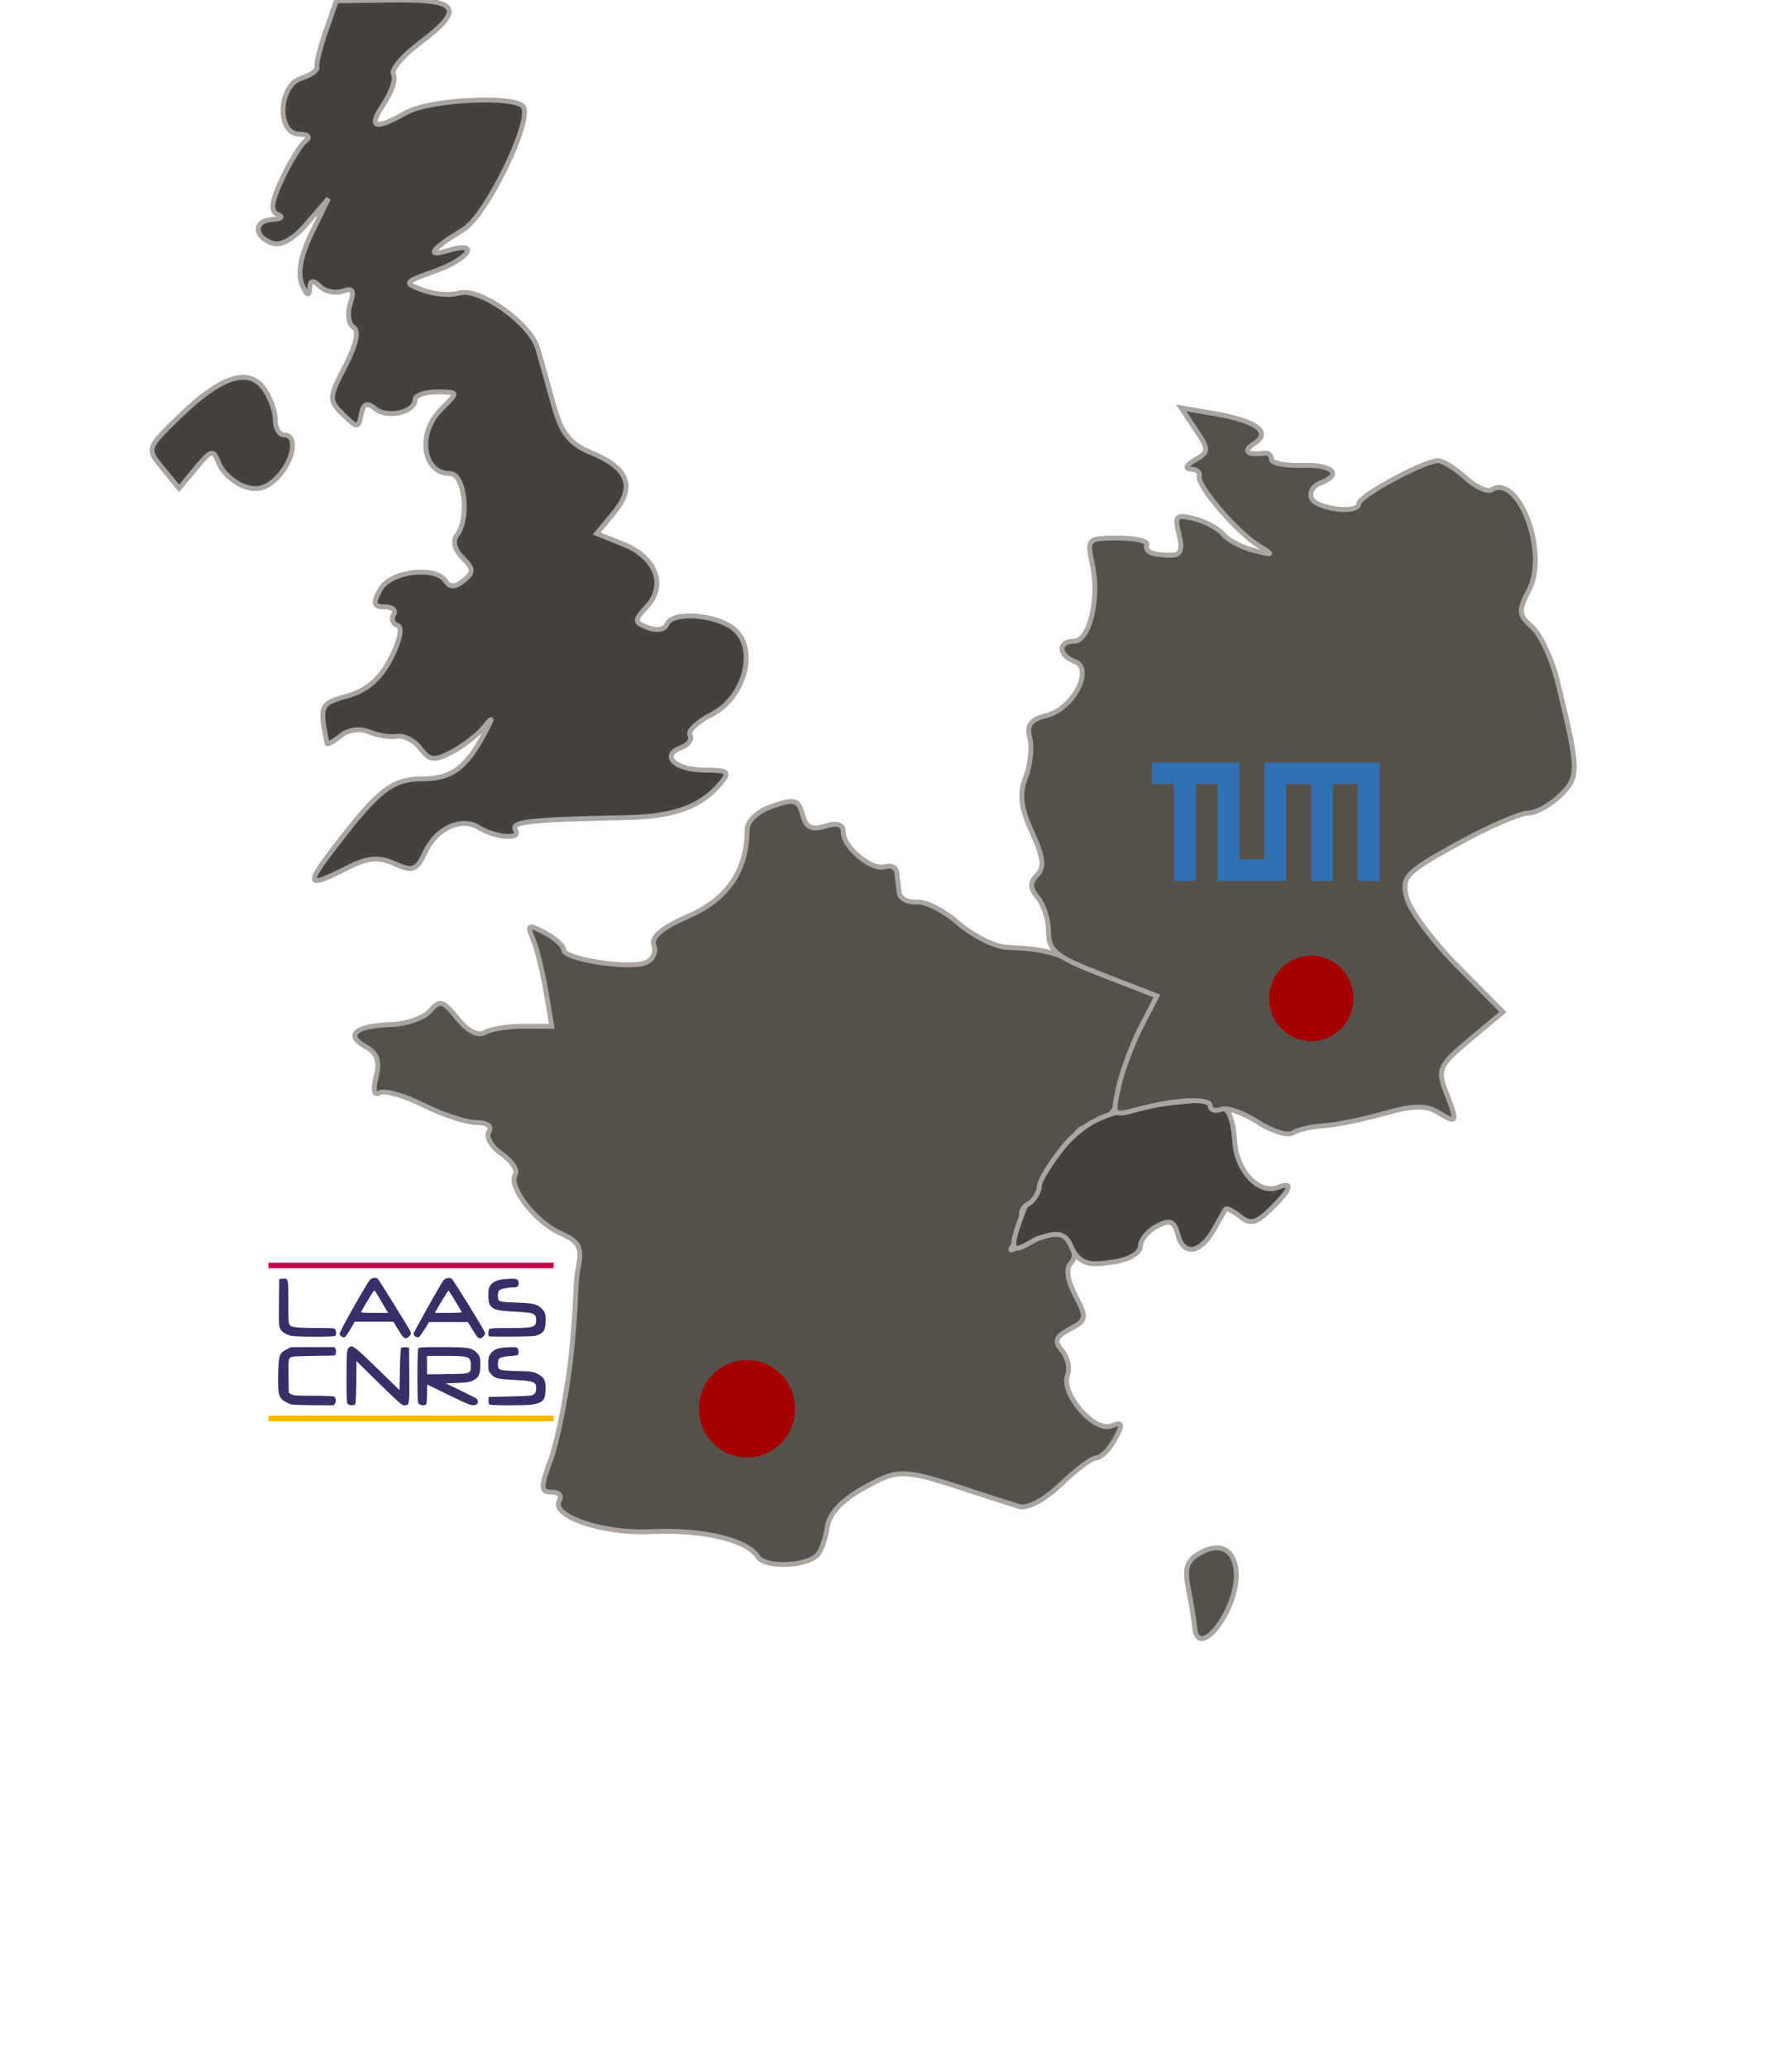 <?xml version="1.0" encoding="UTF-8" standalone="no"?>
<svg
   xmlns:sketch="http://www.bohemiancoding.com/sketch/ns"
   xmlns:dc="http://purl.org/dc/elements/1.1/"
   xmlns:cc="http://creativecommons.org/ns#"
   xmlns:rdf="http://www.w3.org/1999/02/22-rdf-syntax-ns#"
   xmlns:svg="http://www.w3.org/2000/svg"
   xmlns="http://www.w3.org/2000/svg"
   xmlns:sodipodi="http://sodipodi.sourceforge.net/DTD/sodipodi-0.dtd"
   xmlns:inkscape="http://www.inkscape.org/namespaces/inkscape"
   width="366.342"
   height="422.639"
   id="svg2"
   version="1.1"
   inkscape:version="0.91 r13725"
   sodipodi:docname="europe_phd.svg">
  <defs
     id="defs14">
    <clipPath
       id="clipPath4183"
       clipPathUnits="userSpaceOnUse">
      <path
         inkscape:connector-curvature="0"
         id="path4185"
         d="m 0,0 362.835,0 0,272.409 L 0,272.409 0,0 Z" />
    </clipPath>
  </defs>
  <sodipodi:namedview
     pagecolor="#ffffff"
     bordercolor="#666666"
     borderopacity="1"
     objecttolerance="10"
     gridtolerance="10"
     guidetolerance="10"
     inkscape:pageopacity="0"
     inkscape:pageshadow="2"
     inkscape:window-width="1920"
     inkscape:window-height="1026"
     id="namedview12"
     showgrid="false"
     fit-margin-top="0"
     fit-margin-left="0"
     fit-margin-right="0"
     fit-margin-bottom="0"
     inkscape:zoom="2.1577143"
     inkscape:cx="129.10334"
     inkscape:cy="247.22824"
     inkscape:window-x="0"
     inkscape:window-y="867"
     inkscape:window-maximized="1"
     inkscape:current-layer="layer1"
     inkscape:snap-bbox="true"
     inkscape:bbox-paths="true"
     inkscape:bbox-nodes="true"
     inkscape:snap-bbox-edge-midpoints="true"
     inkscape:snap-global="false" />
  <title
     id="title4">Europe Map Blue</title>
  <g
     id="g6"
     transform="translate(-23.128,-396.739)">
    <title
       id="title8">Layer 1</title>
    <g
       id="layer1">
      <g
         id="g4153"
         style="fill:#56504a;stroke:#aaa5a0;fill-opacity:1;stroke-opacity:1">
        <path
           style="fill:#56504a;opacity:1;fill-opacity:1;stroke:#aaa5a0;stroke-opacity:1"
           inkscape:connector-curvature="0"
           id="path4238"
           d="m 267.371,729.487 c -0.104,-1.208 -0.68,-4.718 -1.281,-7.799 -0.892,-4.581 -0.382,-5.976 2.798,-7.65 3.974,-2.092 6.913,-0.138 6.981,4.643 0.106,7.52 -7.904,17.706 -8.498,10.806 z" />
        <path
           style="opacity:1;fill:#56504a;fill-opacity:1;stroke:#aaa5a0;stroke-opacity:1"
           inkscape:connector-curvature="0"
           id="path4234"
           d="m 178.048,715.035 c -2.115,-3.459 -11.358,-5.648 -21.695,-5.137 -9.964,0.492 -20.86,-3.21 -18.852,-6.406 0.581,-0.925 -0.132,-1.683 -1.584,-1.683 -2.292,0 -2.321,-0.872 -0.22,-6.59 1.331,-3.625 3.13,-12.521 3.996,-19.77 1.406,-11.77 0.908,-15.916 1.623,-19.432 0.86,-4.229 0.267,-5.397 -3.625,-7.141 -5.194,-2.328 -10.748,-9.573 -9.213,-12.017 0.549,-0.873 -0.711,-2.765 -2.799,-4.203 -2.088,-1.439 -3.26,-3.47 -2.604,-4.513 0.709,-1.129 -0.327,-1.898 -2.557,-1.898 -2.062,0 -6.96,-1.612 -10.885,-3.581 -3.925,-1.97 -7.944,-3.09 -8.932,-2.489 -1.122,0.682 -1.378,-0.549 -0.682,-3.278 0.811,-3.177 0.224,-4.861 -2.146,-6.166 -4.294,-2.364 -2.114,-4.271 5.15,-4.506 3.217,-0.104 6.844,-1.375 8.06,-2.825 1.925,-2.295 2.643,-2.093 5.561,1.571 1.997,2.507 4.218,3.679 5.5,2.9 1.182,-0.719 4.77,-1.307 7.973,-1.307 l 5.823,0 -1.236,-7.293 c -0.68,-4.011 -1.868,-8.769 -2.64,-10.573 -1.246,-2.911 -0.971,-3.052 2.44,-1.256 2.114,1.113 3.844,2.685 3.844,3.494 0,1.899 13.174,3.989 16.716,2.652 1.49,-0.562 2.269,-2.149 1.732,-3.526 -0.663,-1.699 1.615,-3.632 7.086,-6.013 7.976,-3.471 11.98,-9.367 11.98,-17.643 0,-1.821 2.123,-3.809 5.19,-4.86 4.513,-1.548 5.313,-1.32 6.127,1.743 0.701,2.637 1.866,3.233 4.635,2.368 2.489,-0.777 3.698,-0.382 3.698,1.209 0,3.131 5.855,7.961 8.571,7.071 1.181,-0.387 2.248,0.153 2.37,1.2 0.123,1.047 0.343,2.892 0.49,4.1 0.147,1.208 1.744,2.072 3.55,1.92 1.806,-0.152 5.605,1.758 8.442,4.244 2.837,2.487 7.178,4.733 9.646,4.992 2.468,0.259 7.575,-0.048 12.906,2.433 5.331,2.481 17.035,7.06 18.078,7.06 2.475,0 0.321,2.81 -2.271,7.574 -1.146,2.106 -3.47,8.203 -4.599,12.557 -1.214,4.683 -5.765,7.14 -7.281,7.187 -1.41,0.044 -2.394,0.938 -2.187,1.987 0.207,1.049 -1.2,3.31 -3.126,5.025 -1.926,1.715 -3.502,4.097 -3.502,5.293 0,1.197 -1.257,2.65 -2.793,3.23 -1.536,0.58 -2.271,1.885 -1.633,2.901 0.638,1.016 0.086,3.182 -1.227,4.815 -2.034,2.529 -1.617,2.484 2.823,-0.309 5.043,-3.172 5.287,-3.174 7.599,-0.064 1.513,2.035 1.765,3.827 0.687,4.887 -1.078,1.06 -0.749,3.486 0.897,6.617 2.408,4.58 2.327,5.086 -1.1,6.89 -2.942,1.549 -3.269,2.457 -1.597,4.438 1.156,1.37 1.655,3.637 1.108,5.037 -1.433,3.673 5.436,11.642 8.906,10.332 2.388,-0.901 2.505,-0.483 0.765,2.716 -1.131,2.08 -2.805,3.781 -3.719,3.781 -0.914,0 -4.199,2.44 -7.299,5.421 -3.319,3.192 -6.834,5.061 -8.547,4.544 -1.6,-0.482 -5.522,-1.736 -8.715,-2.785 -15.225,-5.004 -15.709,-5.026 -22.93,-1.061 -4.595,2.523 -7.196,5.295 -7.589,8.086 -0.329,2.336 -1.233,4.898 -2.008,5.695 -2.321,2.384 -10.786,2.63 -12.177,0.355 z"
           sodipodi:nodetypes="cssssssssccsscsccccsscscssccsscssscssscscssscccssccsscsssscssccsssscc" />
      </g>
      <path
         d="m 242.046,651.439 c -1.541,-3.661 -4.46,-2.071 -6.831,-1.461 -4.143,2.195 -7.169,5.036 -2.398,-6.799 1.468,-0.554 2.785,-2.65 2.785,-3.949 0,-1.299 3.899,-7.289 6.681,-9.911 4.871,-4.591 9.452,-6.12 25.073,-7.578 6.997,-0.653 7.815,3.208 8.209,8.602 0.43,5.893 4.944,10.619 8.765,9.177 3.296,-1.244 2.816,0.261 -1.408,4.417 -2.966,2.918 -4.204,3.214 -6.295,1.507 -1.432,-1.169 -2.785,-1.815 -3.007,-1.436 -0.222,0.379 -1.265,2.224 -2.317,4.1 -2.746,4.892 -6.203,5.463 -7.333,1.21 -0.79,-2.971 -1.606,-3.324 -4.348,-1.881 -1.857,0.977 -3.376,2.846 -3.376,4.152 0,1.306 -2.374,2.717 -5.276,3.136 -4.47,0.645 -7.109,1.027 -8.925,-3.286 z"
         id="path4220"
         inkscape:connector-curvature="0"
         style="opacity:1;fill:#46413c;fill-opacity:1;stroke:#aaa5a0;stroke-opacity:1"
         sodipodi:nodetypes="sccsscsssscsccsss" />
      <path
         d="m 280.251,626.146 c -2.886,-1.877 -6.252,-3.043 -7.481,-2.591 -1.228,0.452 -2.233,0.135 -2.233,-0.705 0,-1.708 -7.176,-1.353 -14.933,0.738 -5.042,1.359 -5.091,1.3 -3.801,-4.573 0.719,-3.273 2.776,-8.806 4.572,-12.297 l 3.265,-6.347 -11.075,-4.285 c -9.525,-3.686 -11.075,-4.91 -11.075,-8.748 0,-2.455 -0.986,-5.636 -2.19,-7.07 -1.643,-1.956 -1.68,-3.109 -0.149,-4.616 1.532,-1.507 1.273,-3.687 -1.036,-8.723 -2.328,-5.079 -2.647,-7.829 -1.308,-11.292 0.973,-2.518 1.354,-6.142 0.845,-8.054 -0.689,-2.594 0.17,-3.746 3.384,-4.54 5.477,-1.352 9.782,-9.558 5.802,-11.06 -3.39,-1.28 -3.48,-4.146 -0.131,-4.146 3.188,0 5.268,-8.858 3.715,-15.816 -1.137,-5.091 -0.958,-5.272 5.217,-5.272 3.517,0 6.193,0.593 5.948,1.318 -0.511,1.507 1.042,2.197 4.946,2.197 1.982,0 2.42,-1.152 1.624,-4.271 -0.967,-3.79 -0.619,-4.151 3.092,-3.21 2.3,0.583 4.986,2.03 5.968,3.214 0.982,1.184 3.796,2.667 6.252,3.294 4.076,1.04 4.161,0.954 0.981,-0.986 -4.476,-2.731 -12.728,-12.388 -12.145,-14.214 0.246,-0.771 -0.558,-1.425 -1.786,-1.454 -1.245,-0.03 -0.855,-0.843 0.881,-1.838 2.915,-1.67 2.925,-2.068 0.152,-6.231 l -2.962,-4.447 6.994,1.226 c 8.573,1.503 11.56,3.824 7.872,6.118 -2.399,1.492 -1.261,2.464 2.248,1.919 0.737,-0.114 1.34,0.448 1.34,1.251 0,0.802 2.814,1.367 6.252,1.255 6.32,-0.206 8.408,1.855 3.685,3.638 -1.412,0.533 -2.206,1.892 -1.765,3.02 0.896,2.293 9.691,3.35 9.691,1.164 0,-1.545 13.354,-8.778 16.207,-8.778 0.993,0 3.502,1.554 5.575,3.454 2.073,1.9 4.486,3.018 5.363,2.485 5.543,-3.37 11.65,12.888 7.678,20.443 -2.267,4.312 -2.201,5.121 0.624,7.636 1.737,1.547 4.076,6.585 5.197,11.197 4.424,18.204 4.453,19.377 0.56,23.207 -2.029,1.996 -5.019,3.629 -6.644,3.629 -1.625,0 -8.124,2.844 -14.441,6.319 -10.566,5.813 -11.394,6.693 -10.329,10.983 0.637,2.565 5.327,8.872 10.422,14.014 l 9.264,9.351 -6.794,5.665 c -6.216,5.183 -6.634,6.079 -4.912,10.534 2.511,6.496 2.423,6.76 -1.449,4.38 -2.552,-1.568 -5.163,-1.527 -11.165,0.175 -4.309,1.222 -9.843,2.346 -12.3,2.498 -2.456,0.152 -5.32,0.812 -6.364,1.467 -1.044,0.655 -4.259,-0.345 -7.145,-2.222 z"
         id="path4216"
         inkscape:connector-curvature="0"
         style="fill:#56504a;opacity:1;fill-opacity:1;stroke:#aaa5a0;stroke-opacity:1" />
      <g
         id="g4157"
         style="fill:#46413c;stroke:#aaa5a0;fill-opacity:1;stroke-opacity:1">
        <path
           style="fill:#46413c;opacity:1;fill-opacity:1;stroke:#aaa5a0;stroke-opacity:1"
           inkscape:connector-curvature="0"
           id="path4204"
           d="m 91.144,570.45 c 9.383,-12.308 12.093,-14.436 18.425,-14.468 5.969,-0.03 8.897,-2.242 12.83,-9.696 1.599,-3.031 1.534,-3.131 -0.477,-0.726 -1.282,1.534 -4.206,3.771 -6.497,4.972 -3.511,1.84 -4.508,1.722 -6.345,-0.749 -1.199,-1.613 -3.343,-2.737 -4.766,-2.498 -1.423,0.239 -4.004,-0.174 -5.736,-0.918 -1.85,-0.795 -4.245,-0.458 -5.806,0.817 -1.461,1.193 -2.716,1.875 -2.789,1.515 -1.578,-7.783 -1.434,-8.115 4.201,-9.679 3.943,-1.094 6.74,-3.523 8.878,-7.709 1.834,-3.592 2.382,-6.355 1.329,-6.701 -0.986,-0.324 -1.338,-1.313 -0.782,-2.197 0.555,-0.884 -0.272,-1.607 -1.838,-1.607 -2.294,0 -2.476,-0.683 -0.936,-3.515 2.064,-3.795 11.389,-4.954 13.451,-1.672 0.794,1.264 1.933,1.209 3.628,-0.174 2.094,-1.71 2.061,-2.421 -0.221,-4.665 -1.643,-1.616 -2.087,-3.431 -1.14,-4.658 2.611,-3.384 1.568,-12.554 -1.428,-12.554 -5.646,0 -6.768,-8.279 -1.786,-13.18 3.573,-3.515 3.573,-3.515 -0.893,-3.515 -2.456,0 -4.466,0.706 -4.466,1.569 0,2.591 -5.644,3.9 -8.116,1.882 -1.717,-1.402 -2.456,-1.106 -2.9,1.162 -0.564,2.882 -0.76,2.882 -3.703,-0.013 -2.952,-2.904 -2.93,-3.398 0.433,-9.883 2.274,-4.385 2.88,-7.228 1.695,-7.949 -1.015,-0.617 -1.318,-2.757 -0.674,-4.755 0.891,-2.761 0.532,-3.391 -1.496,-2.625 -1.467,0.554 -3.57,0.12 -4.672,-0.964 -1.481,-1.457 -2.037,-1.307 -2.13,0.577 -0.076,1.543 -0.69,1.161 -1.555,-0.967 -0.941,-2.315 -0.263,-5.915 1.987,-10.544 l 3.417,-7.029 -4.367,5.086 c -2.816,3.279 -5.381,4.704 -7.221,4.009 -3.82,-1.442 -3.638,-4.667 0.273,-4.841 1.719,-0.076 2.16,-0.525 0.979,-0.997 -1.591,-0.636 -1.359,-2.535 0.893,-7.33 1.672,-3.559 3.844,-7.053 4.826,-7.763 1.009,-0.729 0.426,-1.303 -1.34,-1.318 -4.664,-0.04 -4.308,-9.965 0.41,-11.438 1.945,-0.607 3.388,-1.649 3.207,-2.315 -0.181,-0.666 0.637,-3.979 1.819,-7.362 l 2.149,-6.151 11.615,-0.163 c 13.569,-0.19 14.756,1.782 5.329,8.856 -3.457,2.594 -5.835,5.433 -5.285,6.31 0.55,0.876 -0.331,3.592 -1.958,6.036 -3.321,4.986 -1.988,5.51 4.597,1.807 4.819,-2.71 22.424,-3.572 23.932,-1.171 1.832,2.916 -7.59,22.247 -12.212,25.055 -6.589,4.003 -7.885,5.74 -3.235,4.333 6.787,-2.052 4.447,1.678 -2.631,4.196 -6.408,2.28 -6.497,2.422 -2.421,3.905 2.327,0.847 5.586,1.116 7.243,0.599 4.176,-1.304 14.683,6.087 16.218,11.409 0.697,2.416 2.169,7.66 3.272,11.652 1.526,5.526 3.298,7.786 7.424,9.467 7.751,3.158 9.285,6.972 4.932,12.261 l -3.586,4.357 5.405,2.17 c 6.696,2.688 8.871,8.371 4.869,12.722 -2.706,2.941 -2.688,3.258 0.251,4.368 1.743,0.658 3.452,0.36 3.799,-0.662 0.903,-2.665 9.563,-2.188 13.499,0.744 5.143,3.832 2.595,14.133 -4.374,17.678 -2.936,1.493 -4.914,3.389 -4.396,4.213 0.518,0.824 -0.311,1.971 -1.841,2.549 -4.33,1.635 -1.166,4.59 4.914,4.59 4.747,0 5.167,0.362 3.168,2.732 -4.092,4.851 -9.533,6.796 -19.569,6.996 -19.77,0.395 -23.432,0.818 -22.326,2.578 1.237,1.969 -4.108,1.542 -7.611,-0.609 -3.492,-2.144 -8.615,0.227 -10.831,5.014 -1.76,3.8 -2.544,4.104 -6.276,2.431 -3.313,-1.485 -5.495,-1.285 -9.782,0.896 -8.049,4.095 -8.468,3.545 -2.882,-3.783 z" />
        <path
           style="fill:#46413c;opacity:1;fill-opacity:1;stroke:#aaa5a0;stroke-opacity:1"
           inkscape:connector-curvature="0"
           id="path4194"
           d="m 72.948,496.146 c -2.074,-0.773 -4.344,-2.856 -5.045,-4.628 -1.183,-2.992 -1.52,-2.926 -4.714,0.926 l -3.44,4.149 -3.347,-4.067 c -3.335,-4.051 -3.322,-4.091 3.291,-10.532 8.489,-8.268 14.137,-10.184 17.337,-5.879 1.303,1.753 2.369,4.618 2.369,6.366 0,1.748 0.804,3.179 1.786,3.179 2.859,0 2.064,5.131 -1.34,8.656 -2.236,2.315 -4.2,2.837 -6.897,1.831 z" />
      </g>
      <ellipse
         style="opacity:1;fill:#a40000;fill-opacity:1;stroke:none;stroke-width:5.5;stroke-linecap:butt;stroke-miterlimit:4;stroke-dasharray:none;stroke-dashoffset:0;stroke-opacity:1"
         id="ellipse4329"
         cx="291.196"
         cy="600.873"
         rx="8.621"
         ry="8.742" />
      <ellipse
         ry="9.97"
         rx="9.831"
         cy="684.767"
         cx="175.842"
         id="ellipse4331"
         style="opacity:1;fill:#a40000;fill-opacity:1;stroke:none;stroke-width:5.5;stroke-linecap:butt;stroke-miterlimit:4;stroke-dasharray:none;stroke-dashoffset:0;stroke-opacity:1" />
      <g
         id="g4384"
         transform="matrix(0.543,0,0,0.543,-146.589,410.41)">
        <path
           id="path4380"
           d="m 413.613,508.914 0,-1.05 53.7,0 53.7,0 0,1.05 0,1.05 -53.7,0 -53.7,0 0,-1.05 z"
           style="fill:#fab900;fill-opacity:1"
           inkscape:connector-curvature="0" />
        <path
           d="m 496.629,477.981 c -0.352,-0.352 -0.247,-2.366 0.144,-2.756 0.26,-0.26 2.332,-0.36 7.425,-0.362 9.34,-0.002 10.215,-0.259 10.215,-2.998 0,-1.204 -0.133,-1.561 -0.765,-2.059 -0.863,-0.679 -1.785,-0.804 -8.685,-1.181 -7.302,-0.399 -8.547,-1.285 -8.549,-6.091 -9e-4,-2.176 0.105,-2.74 0.674,-3.6 1.082,-1.634 2.876,-2.335 6.543,-2.56 3.521,-0.215 4.182,0.046 4.182,1.652 0,1.13 -0.512,1.538 -1.935,1.54 -2.035,0.003 -4.716,0.551 -5.306,1.086 -0.411,0.372 -0.559,0.926 -0.559,2.098 0,2.245 0.185,2.311 7.05,2.535 6.427,0.21 8.048,0.636 9.737,2.56 1.06,1.207 1.339,2.484 1.142,5.236 -0.18,2.522 -0.727,3.43 -2.579,4.286 -1.313,0.607 -1.932,0.653 -9.958,0.738 -4.707,0.05 -8.656,-0.006 -8.775,-0.125 z m -74.635,-0.226 c -1.983,-0.535 -3.285,-1.394 -3.926,-2.591 -0.519,-0.969 -0.556,-1.732 -0.484,-9.9 l 0.079,-8.85 1.339,-0.095 c 2.12,-0.151 2.111,-0.191 2.111,8.956 0,9.038 -0.09,8.69 2.404,9.264 0.74,0.171 4.412,0.313 8.16,0.317 6.426,0.007 6.832,0.04 7.125,0.588 0.417,0.779 0.393,1.917 -0.049,2.36 -0.506,0.506 -14.857,0.463 -16.758,-0.049 z m 64.426,-8.816 c -2.148,-3.797 -4.825,-8.175 -5,-8.175 -0.197,0 -3.724,5.703 -4.778,7.725 l -0.352,0.675 5.128,0 c 2.821,0 5.071,-0.101 5.001,-0.225 z m 6.114,9.545 c -0.235,-0.149 -1.19,-1.531 -2.122,-3.07 l -1.694,-2.8 -7.295,0 -7.295,0 -1.683,2.669 c -0.926,1.468 -1.906,2.809 -2.178,2.979 -0.616,0.386 -2.055,-0.461 -2.055,-1.21 0,-0.456 9.852,-18.07 11.159,-19.952 0.689,-0.992 2.362,-1.402 3.239,-0.795 0.681,0.471 12.602,19.824 12.602,20.458 0,0.649 -1.184,2.002 -1.747,1.997 -0.277,-0.002 -0.696,-0.126 -0.931,-0.275 z m -34.454,-10.295 c -0.319,-0.536 -1.294,-2.19 -2.165,-3.675 -0.871,-1.485 -1.781,-3.018 -2.021,-3.406 -0.427,-0.69 -0.492,-0.614 -2.845,3.3 -1.325,2.203 -2.474,4.175 -2.555,4.381 -0.114,0.291 1.007,0.375 5.01,0.375 l 5.157,0 -0.581,-0.975 z m 6.302,10.05 c -0.328,-0.289 -1.297,-1.706 -2.153,-3.15 l -1.557,-2.625 -7.264,0 -7.264,0 -1.587,2.681 c -1.983,3.35 -2.242,3.585 -3.298,2.994 -0.438,-0.245 -0.836,-0.719 -0.885,-1.052 -0.106,-0.726 10.466,-19.456 11.54,-20.448 0.806,-0.744 2.119,-0.881 2.863,-0.3 0.399,0.312 11.093,17.531 12.192,19.63 0.491,0.937 0.435,1.23 -0.393,2.058 -0.872,0.872 -1.387,0.922 -2.193,0.211 z m 32.347,25.296 c -0.196,-0.236 -0.314,-0.945 -0.262,-1.575 l 0.094,-1.146 7.8,-0.169 c 4.29,-0.093 8.07,-0.282 8.4,-0.421 1.281,-0.538 1.65,-1.117 1.65,-2.586 0,-2.549 -0.835,-2.866 -8.563,-3.248 -6.045,-0.299 -6.976,-0.545 -8.467,-2.243 -0.937,-1.067 -0.97,-1.196 -0.97,-3.75 0,-2.26 0.1,-2.794 0.687,-3.665 1.209,-1.794 2.798,-2.422 6.587,-2.601 2.984,-0.141 3.36,-0.102 3.723,0.395 0.507,0.694 0.523,2.069 0.029,2.462 -0.206,0.164 -1.535,0.367 -2.952,0.451 -2.463,0.146 -3.764,0.528 -4.243,1.245 -0.121,0.182 -0.222,0.95 -0.225,1.709 -0.008,2.394 0.263,2.495 7.184,2.677 5.855,0.154 5.947,0.167 7.688,1.057 2.598,1.329 3.181,2.474 3.048,5.987 -0.116,3.047 -0.545,4.007 -2.13,4.759 -1.893,0.898 -3.733,1.077 -11.183,1.084 -6.178,0.006 -7.603,-0.07 -7.894,-0.422 z m -7.728,-11.953 c 0.752,-0.493 0.811,-0.684 0.811,-2.604 0,-3.419 -0.52,-3.611 -9.825,-3.613 l -6.675,-0.002 0,3.469 0,3.469 7.439,-0.094 c 6.516,-0.082 7.54,-0.16 8.25,-0.626 z m -18.822,11.715 c -0.399,-0.57 -0.467,-2.073 -0.467,-10.37 0,-6.115 0.115,-9.918 0.311,-10.283 0.296,-0.553 0.715,-0.58 8.946,-0.58 9.569,0 10.916,0.191 12.761,1.812 1.473,1.294 1.757,2.239 1.637,5.447 -0.124,3.32 -0.641,4.284 -2.875,5.36 -1.215,0.585 -2.08,0.714 -5.766,0.86 l -4.337,0.171 5.537,2.649 c 3.045,1.457 5.773,2.862 6.062,3.122 0.697,0.627 0.668,1.782 -0.055,2.169 -1.349,0.722 -2.557,0.307 -10.483,-3.594 -4.352,-2.142 -7.964,-3.895 -8.025,-3.895 -0.061,0 -0.112,1.593 -0.112,3.54 0,2.353 -0.121,3.661 -0.36,3.9 -0.618,0.618 -2.252,0.437 -2.773,-0.307 z m -26.696,0.195 c -0.409,-0.409 -0.471,-1.745 -0.467,-10.125 0.005,-9.919 0.087,-10.684 1.224,-11.393 1.093,-0.682 2.213,0.199 10.424,8.199 l 8.297,8.084 0.15,-7.782 c 0.099,-5.129 0.264,-7.896 0.484,-8.116 0.184,-0.184 0.926,-0.291 1.65,-0.239 l 1.316,0.094 0.079,10.322 c 0.088,11.508 0.102,11.428 -1.909,11.428 -0.888,0 -1.839,-0.834 -9.479,-8.318 l -8.492,-8.318 -0.08,7.918 c -0.053,5.228 -0.193,8.054 -0.412,8.318 -0.455,0.549 -2.212,0.503 -2.787,-0.072 z m -21.021,0.19 c -1.312,-0.321 -3.202,-1.355 -3.957,-2.164 -0.361,-0.387 -0.797,-1.312 -0.968,-2.054 -0.344,-1.494 -0.383,-7.421 -0.074,-11.453 0.239,-3.126 0.718,-3.933 3.043,-5.122 l 1.613,-0.825 8.203,0 8.203,0 0.347,0.762 c 0.236,0.517 0.255,1.024 0.062,1.575 l -0.285,0.813 -8.137,0.15 c -7.487,0.138 -8.188,0.196 -8.774,0.727 -0.616,0.558 -0.634,0.784 -0.556,6.9 l 0.081,6.323 1.05,0.525 c 0.911,0.455 1.994,0.525 8.195,0.525 4.059,2.6e-4 7.38,0.127 7.69,0.293 0.798,0.427 1.035,1.729 0.472,2.59 l -0.471,0.718 -7.418,-0.031 c -4.08,-0.017 -7.823,-0.13 -8.318,-0.251 z"
           style="fill:#362f68;fill-opacity:1"
           id="path4358"
           inkscape:connector-curvature="0" />
        <path
           id="path4354"
           d="m 413.613,451.314 0,-1.05 53.7,0 53.7,0 0,1.05 0,1.05 -53.7,0 -53.7,0 0,-1.05 z"
           style="fill:#c4014d;fill-opacity:1"
           inkscape:connector-curvature="0" />
      </g>
      <g
         sketch:type="MSPage"
         id="Page-1"
         transform="matrix(0.638,0,0,0.638,258.628,552.629)"
         style="fill:none;fill-rule:evenodd;stroke:none;stroke-width:1">
        <g
           transform="translate(-965,-72)"
           sketch:type="MSArtboardGroup"
           id="tum_de-Content"
           style="fill:#3070b3">
          <g
             transform="translate(-52,-2)"
             sketch:type="MSLayerGroup"
             id="Navi-+-Header">
            <g
               sketch:type="MSShapeGroup"
               id="Header">
              <path
                 id="lgo_TUM"
                 d="m 1045,74 0,31 8,0 0,-31 37,0 0,38 -7,0 0,-31 -8,0 0,31 -7,0 0,-31 -8,0 0,31 -22,0 0,-31 -7,0 0,31 -7,0 0,-31 -7,0 0,-7 28,0 z"
                 inkscape:connector-curvature="0" />
            </g>
          </g>
        </g>
      </g>
    </g>
  </g>
</svg>
